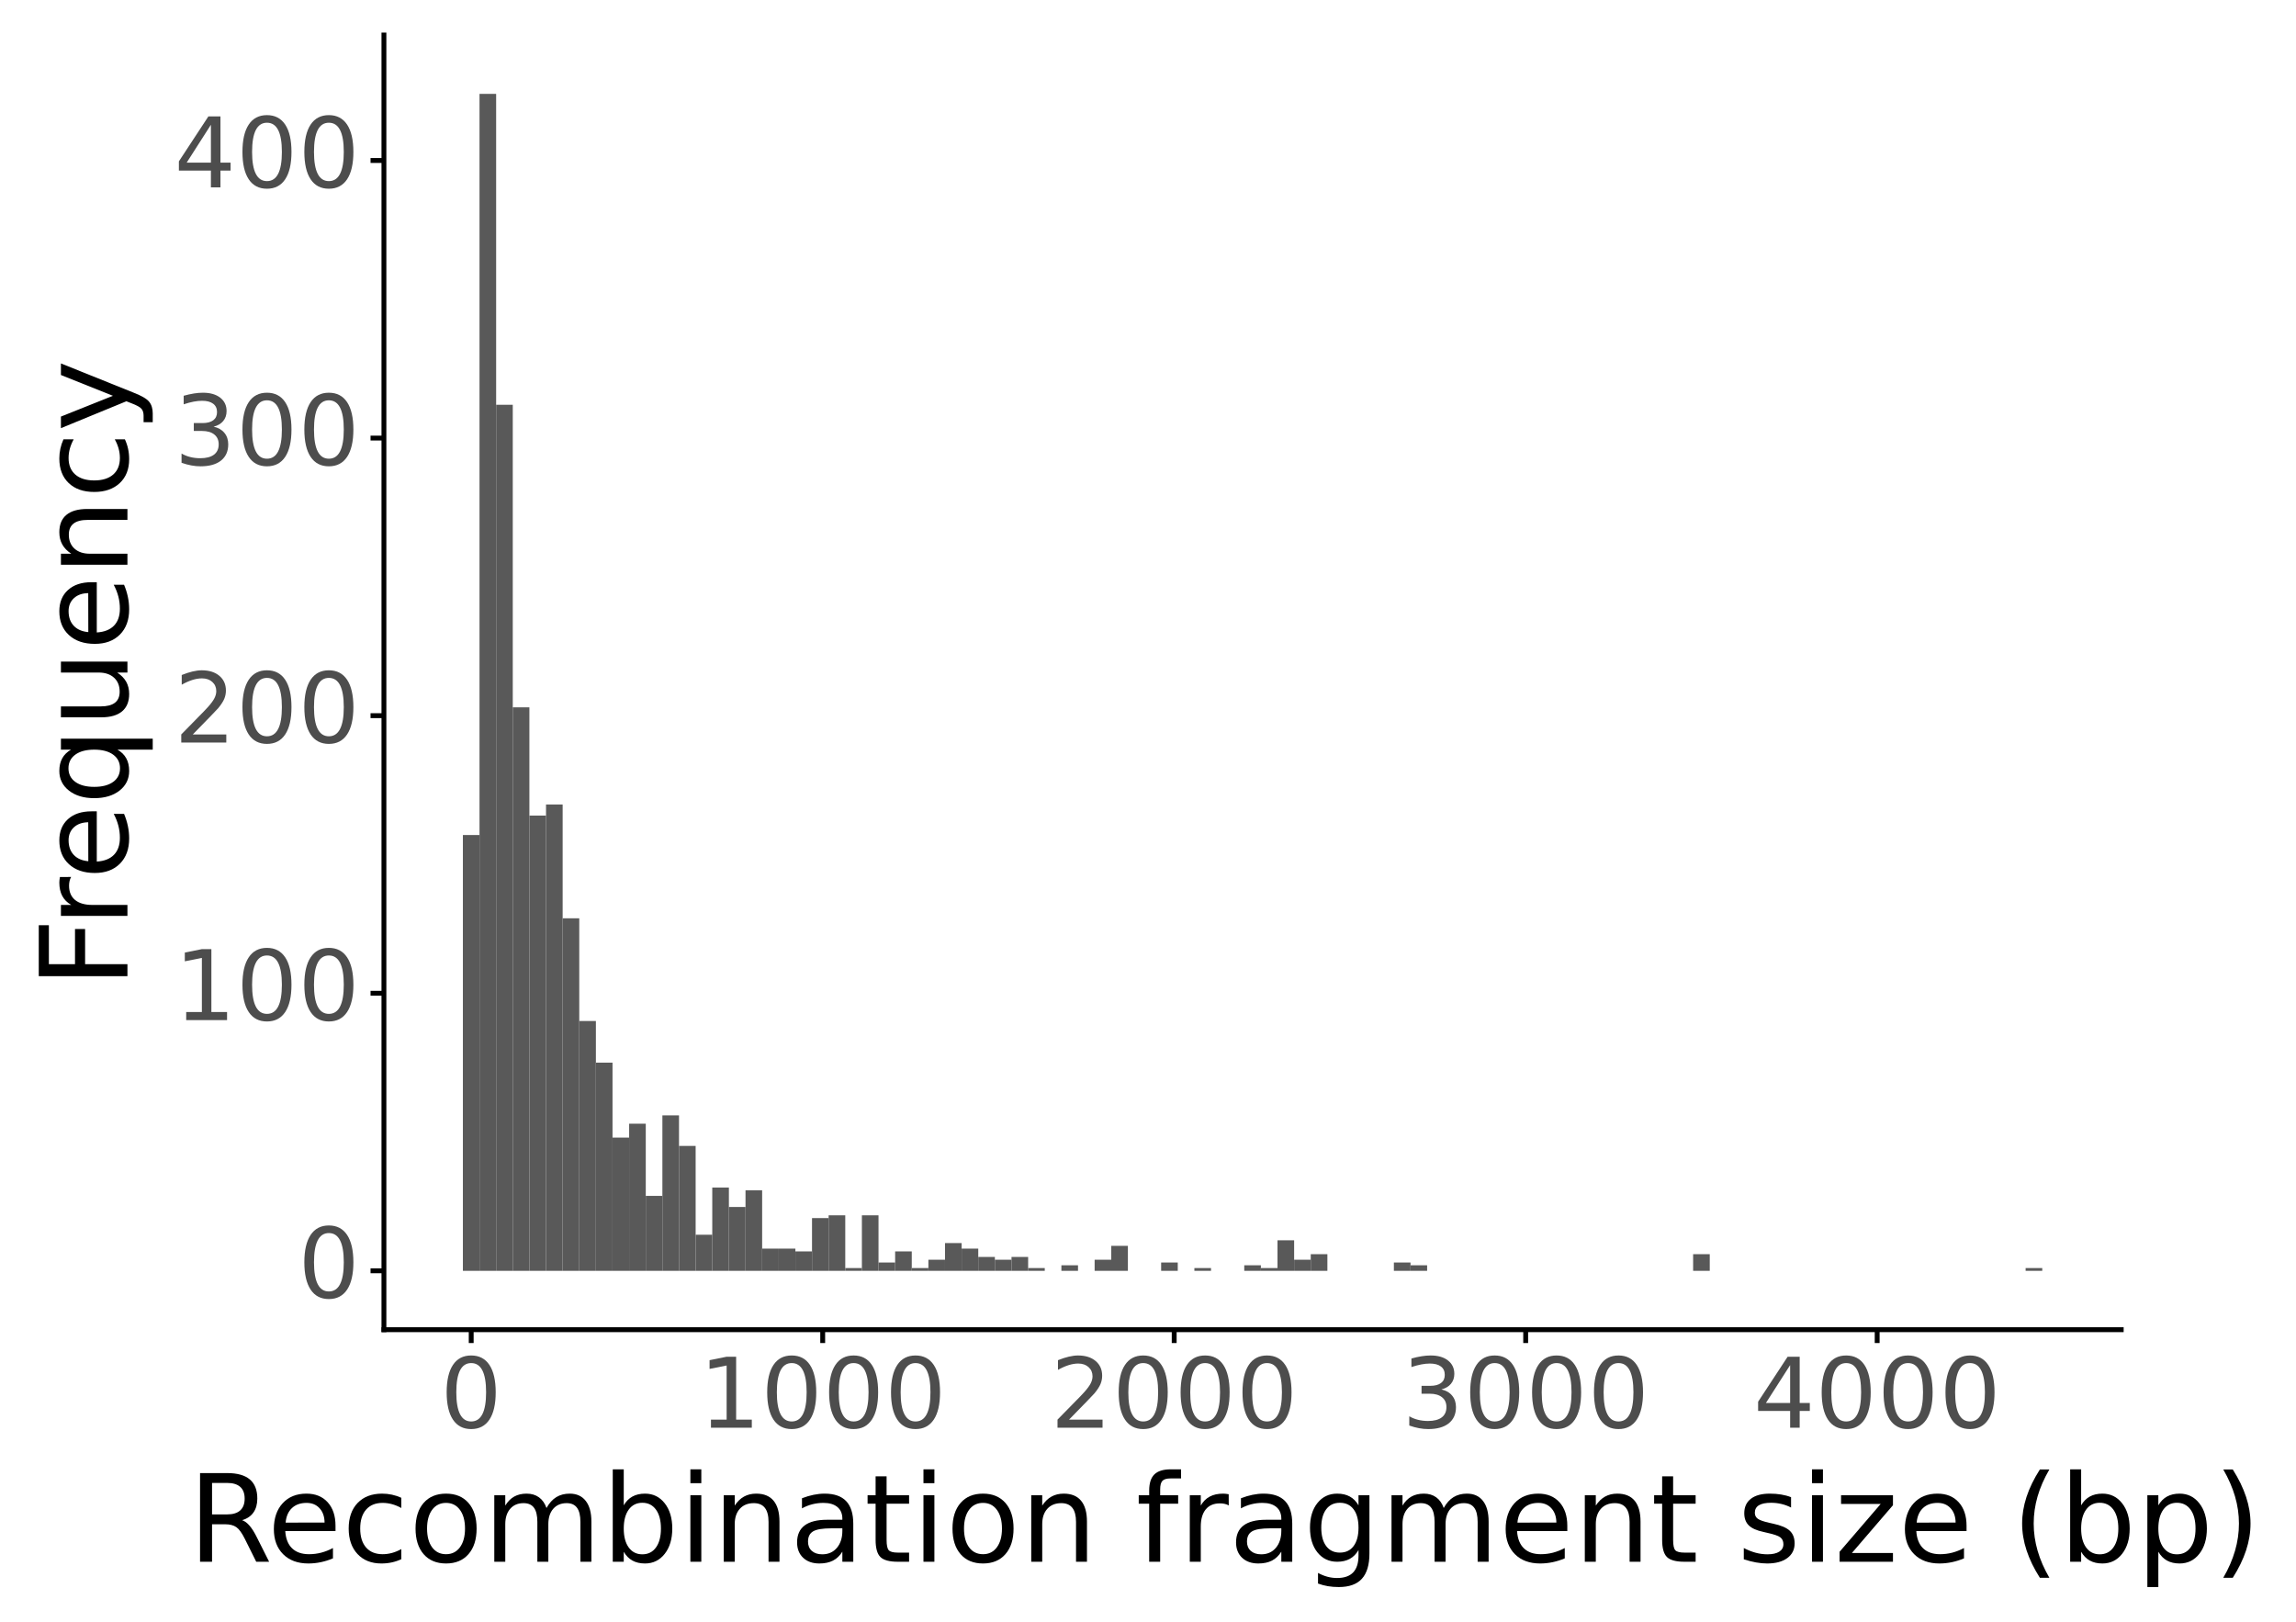 <?xml version="1.0" encoding="utf-8" standalone="no"?>
<!DOCTYPE svg PUBLIC "-//W3C//DTD SVG 1.1//EN"
  "http://www.w3.org/Graphics/SVG/1.1/DTD/svg11.dtd">
<!-- Created with matplotlib (https://matplotlib.org/) -->
<svg height="333.414pt" version="1.1" viewBox="0 0 471.969 333.414" width="471.969pt" xmlns="http://www.w3.org/2000/svg" xmlns:xlink="http://www.w3.org/1999/xlink">
 <rect x="0" y="0" width="471.969" height="333.414" fill="#808080" stroke="none"/>
 <defs>
  <style type="text/css">*{stroke-linecap:butt;stroke-linejoin:round;}</style>
 </defs>
 <g id="figure_1">
  <g id="patch_1">
   <path d="M 0 333.414 
L 471.969 333.414 
L 471.969 0 
L 0 0 
z
" style="fill:#ffffff;stroke:#ffffff;stroke-linejoin:miter;"/>
  </g>
  <g id="axes_1">
   <g id="patch_2">
    <path d="M 78.92 273.312 
L 436.04 273.312 
L 436.04 7.2 
L 78.92 7.2 
z
" style="fill:none;"/>
   </g>
   <g id="matplotlib.axis_1">
    <g id="xtick_1">
     <g id="line2d_1">
      <path clip-path="url(#pdbb41bb05a)" d="M 96.862 273.312 
L 96.862 7.2 
" style="fill:none;stroke:#ffffff;"/>
     </g>
     <g id="line2d_2">
      <path d="M 96.862 273.312 
" style="fill:none;stroke:#333333;stroke-width:1.5;"/>
      <defs>
       <path d="M 0 0 
L 0 2.75 
" id="m72d2e4e52b" style="stroke:#000000;"/>
      </defs>
      <g>
       <use style="fill:#333333;stroke:#000000;" x="96.862" xlink:href="#m72d2e4e52b" y="273.312"/>
      </g>
     </g>
     <g id="text_1">
      <!-- 0 -->
      <g style="fill:#4d4d4d;" transform="translate(90.499 293.459)scale(0.2 -0.2)">
       <defs>
        <path d="M 31.781 66.406 
Q 24.172 66.406 20.328 58.906 
Q 16.5 51.422 16.5 36.375 
Q 16.5 21.391 20.328 13.891 
Q 24.172 6.391 31.781 6.391 
Q 39.453 6.391 43.281 13.891 
Q 47.125 21.391 47.125 36.375 
Q 47.125 51.422 43.281 58.906 
Q 39.453 66.406 31.781 66.406 
z
M 31.781 74.219 
Q 44.047 74.219 50.516 64.516 
Q 56.984 54.828 56.984 36.375 
Q 56.984 17.969 50.516 8.266 
Q 44.047 -1.422 31.781 -1.422 
Q 19.531 -1.422 13.062 8.266 
Q 6.594 17.969 6.594 36.375 
Q 6.594 54.828 13.062 64.516 
Q 19.531 74.219 31.781 74.219 
z
" id="DejaVuSans-48"/>
       </defs>
       <use xlink:href="#DejaVuSans-48"/>
      </g>
     </g>
    </g>
    <g id="xtick_2">
     <g id="line2d_3">
      <path clip-path="url(#pdbb41bb05a)" d="M 169.115 273.312 
L 169.115 7.2 
" style="fill:none;stroke:#ffffff;"/>
     </g>
     <g id="line2d_4">
      <path d="M 169.115 273.312 
" style="fill:none;stroke:#333333;stroke-width:1.5;"/>
      <g>
       <use style="fill:#333333;stroke:#000000;" x="169.115" xlink:href="#m72d2e4e52b" y="273.312"/>
      </g>
     </g>
     <g id="text_2">
      <!-- 1000 -->
      <g style="fill:#4d4d4d;" transform="translate(143.665 293.459)scale(0.2 -0.2)">
       <defs>
        <path d="M 12.406 8.297 
L 28.516 8.297 
L 28.516 63.922 
L 10.984 60.406 
L 10.984 69.391 
L 28.422 72.906 
L 38.281 72.906 
L 38.281 8.297 
L 54.391 8.297 
L 54.391 0 
L 12.406 0 
z
" id="DejaVuSans-49"/>
       </defs>
       <use xlink:href="#DejaVuSans-49"/>
       <use x="63.623" xlink:href="#DejaVuSans-48"/>
       <use x="127.246" xlink:href="#DejaVuSans-48"/>
       <use x="190.869" xlink:href="#DejaVuSans-48"/>
      </g>
     </g>
    </g>
    <g id="xtick_3">
     <g id="line2d_5">
      <path clip-path="url(#pdbb41bb05a)" d="M 241.368 273.312 
L 241.368 7.2 
" style="fill:none;stroke:#ffffff;"/>
     </g>
     <g id="line2d_6">
      <path d="M 241.368 273.312 
" style="fill:none;stroke:#333333;stroke-width:1.5;"/>
      <g>
       <use style="fill:#333333;stroke:#000000;" x="241.368" xlink:href="#m72d2e4e52b" y="273.312"/>
      </g>
     </g>
     <g id="text_3">
      <!-- 2000 -->
      <g style="fill:#4d4d4d;" transform="translate(215.918 293.459)scale(0.2 -0.2)">
       <defs>
        <path d="M 19.188 8.297 
L 53.609 8.297 
L 53.609 0 
L 7.328 0 
L 7.328 8.297 
Q 12.938 14.109 22.625 23.891 
Q 32.328 33.688 34.812 36.531 
Q 39.547 41.844 41.422 45.531 
Q 43.312 49.219 43.312 52.781 
Q 43.312 58.594 39.234 62.25 
Q 35.156 65.922 28.609 65.922 
Q 23.969 65.922 18.812 64.312 
Q 13.672 62.703 7.812 59.422 
L 7.812 69.391 
Q 13.766 71.781 18.938 73 
Q 24.125 74.219 28.422 74.219 
Q 39.75 74.219 46.484 68.547 
Q 53.219 62.891 53.219 53.422 
Q 53.219 48.922 51.531 44.891 
Q 49.859 40.875 45.406 35.406 
Q 44.188 33.984 37.641 27.219 
Q 31.109 20.453 19.188 8.297 
z
" id="DejaVuSans-50"/>
       </defs>
       <use xlink:href="#DejaVuSans-50"/>
       <use x="63.623" xlink:href="#DejaVuSans-48"/>
       <use x="127.246" xlink:href="#DejaVuSans-48"/>
       <use x="190.869" xlink:href="#DejaVuSans-48"/>
      </g>
     </g>
    </g>
    <g id="xtick_4">
     <g id="line2d_7">
      <path clip-path="url(#pdbb41bb05a)" d="M 313.621 273.312 
L 313.621 7.2 
" style="fill:none;stroke:#ffffff;"/>
     </g>
     <g id="line2d_8">
      <path d="M 313.621 273.312 
" style="fill:none;stroke:#333333;stroke-width:1.5;"/>
      <g>
       <use style="fill:#333333;stroke:#000000;" x="313.621" xlink:href="#m72d2e4e52b" y="273.312"/>
      </g>
     </g>
     <g id="text_4">
      <!-- 3000 -->
      <g style="fill:#4d4d4d;" transform="translate(288.171 293.459)scale(0.2 -0.2)">
       <defs>
        <path d="M 40.578 39.312 
Q 47.656 37.797 51.625 33 
Q 55.609 28.219 55.609 21.188 
Q 55.609 10.406 48.188 4.484 
Q 40.766 -1.422 27.094 -1.422 
Q 22.516 -1.422 17.656 -0.516 
Q 12.797 0.391 7.625 2.203 
L 7.625 11.719 
Q 11.719 9.328 16.594 8.109 
Q 21.484 6.891 26.812 6.891 
Q 36.078 6.891 40.938 10.547 
Q 45.797 14.203 45.797 21.188 
Q 45.797 27.641 41.281 31.266 
Q 36.766 34.906 28.719 34.906 
L 20.219 34.906 
L 20.219 43.016 
L 29.109 43.016 
Q 36.375 43.016 40.234 45.922 
Q 44.094 48.828 44.094 54.297 
Q 44.094 59.906 40.109 62.906 
Q 36.141 65.922 28.719 65.922 
Q 24.656 65.922 20.016 65.031 
Q 15.375 64.156 9.812 62.312 
L 9.812 71.094 
Q 15.438 72.656 20.344 73.438 
Q 25.25 74.219 29.594 74.219 
Q 40.828 74.219 47.359 69.109 
Q 53.906 64.016 53.906 55.328 
Q 53.906 49.266 50.438 45.094 
Q 46.969 40.922 40.578 39.312 
z
" id="DejaVuSans-51"/>
       </defs>
       <use xlink:href="#DejaVuSans-51"/>
       <use x="63.623" xlink:href="#DejaVuSans-48"/>
       <use x="127.246" xlink:href="#DejaVuSans-48"/>
       <use x="190.869" xlink:href="#DejaVuSans-48"/>
      </g>
     </g>
    </g>
    <g id="xtick_5">
     <g id="line2d_9">
      <path clip-path="url(#pdbb41bb05a)" d="M 385.874 273.312 
L 385.874 7.2 
" style="fill:none;stroke:#ffffff;"/>
     </g>
     <g id="line2d_10">
      <path d="M 385.874 273.312 
" style="fill:none;stroke:#333333;stroke-width:1.5;"/>
      <g>
       <use style="fill:#333333;stroke:#000000;" x="385.874" xlink:href="#m72d2e4e52b" y="273.312"/>
      </g>
     </g>
     <g id="text_5">
      <!-- 4000 -->
      <g style="fill:#4d4d4d;" transform="translate(360.424 293.459)scale(0.2 -0.2)">
       <defs>
        <path d="M 37.797 64.312 
L 12.891 25.391 
L 37.797 25.391 
z
M 35.203 72.906 
L 47.609 72.906 
L 47.609 25.391 
L 58.016 25.391 
L 58.016 17.188 
L 47.609 17.188 
L 47.609 0 
L 37.797 0 
L 37.797 17.188 
L 4.891 17.188 
L 4.891 26.703 
z
" id="DejaVuSans-52"/>
       </defs>
       <use xlink:href="#DejaVuSans-52"/>
       <use x="63.623" xlink:href="#DejaVuSans-48"/>
       <use x="127.246" xlink:href="#DejaVuSans-48"/>
       <use x="190.869" xlink:href="#DejaVuSans-48"/>
      </g>
     </g>
    </g>
    <g id="xtick_6">
     <g id="line2d_11">
      <path clip-path="url(#pdbb41bb05a)" d="M 132.988 273.312 
L 132.988 7.2 
" style="fill:none;stroke:#ffffff;stroke-width:0.5;"/>
     </g>
    </g>
    <g id="xtick_7">
     <g id="line2d_12">
      <path clip-path="url(#pdbb41bb05a)" d="M 205.241 273.312 
L 205.241 7.2 
" style="fill:none;stroke:#ffffff;stroke-width:0.5;"/>
     </g>
    </g>
    <g id="xtick_8">
     <g id="line2d_13">
      <path clip-path="url(#pdbb41bb05a)" d="M 277.494 273.312 
L 277.494 7.2 
" style="fill:none;stroke:#ffffff;stroke-width:0.5;"/>
     </g>
    </g>
    <g id="xtick_9">
     <g id="line2d_14">
      <path clip-path="url(#pdbb41bb05a)" d="M 349.747 273.312 
L 349.747 7.2 
" style="fill:none;stroke:#ffffff;stroke-width:0.5;"/>
     </g>
    </g>
    <g id="xtick_10">
     <g id="line2d_15">
      <path clip-path="url(#pdbb41bb05a)" d="M 422.001 273.312 
L 422.001 7.2 
" style="fill:none;stroke:#ffffff;stroke-width:0.5;"/>
     </g>
    </g>
    <g id="text_6">
     <!-- Recombination fragment size (bp) -->
     <g transform="translate(38.671 321.014)scale(0.25 -0.25)">
      <defs>
       <path d="M 44.391 34.188 
Q 47.562 33.109 50.562 29.594 
Q 53.562 26.078 56.594 19.922 
L 66.609 0 
L 56 0 
L 46.688 18.703 
Q 43.062 26.031 39.672 28.422 
Q 36.281 30.812 30.422 30.812 
L 19.672 30.812 
L 19.672 0 
L 9.812 0 
L 9.812 72.906 
L 32.078 72.906 
Q 44.578 72.906 50.734 67.672 
Q 56.891 62.453 56.891 51.906 
Q 56.891 45.016 53.688 40.469 
Q 50.484 35.938 44.391 34.188 
z
M 19.672 64.797 
L 19.672 38.922 
L 32.078 38.922 
Q 39.203 38.922 42.844 42.219 
Q 46.484 45.516 46.484 51.906 
Q 46.484 58.297 42.844 61.547 
Q 39.203 64.797 32.078 64.797 
z
" id="DejaVuSans-82"/>
       <path d="M 56.203 29.594 
L 56.203 25.203 
L 14.891 25.203 
Q 15.484 15.922 20.484 11.062 
Q 25.484 6.203 34.422 6.203 
Q 39.594 6.203 44.453 7.469 
Q 49.312 8.734 54.109 11.281 
L 54.109 2.781 
Q 49.266 0.734 44.188 -0.344 
Q 39.109 -1.422 33.891 -1.422 
Q 20.797 -1.422 13.156 6.188 
Q 5.516 13.812 5.516 26.812 
Q 5.516 40.234 12.766 48.109 
Q 20.016 56 32.328 56 
Q 43.359 56 49.781 48.891 
Q 56.203 41.797 56.203 29.594 
z
M 47.219 32.234 
Q 47.125 39.594 43.094 43.984 
Q 39.062 48.391 32.422 48.391 
Q 24.906 48.391 20.391 44.141 
Q 15.875 39.891 15.188 32.172 
z
" id="DejaVuSans-101"/>
       <path d="M 48.781 52.594 
L 48.781 44.188 
Q 44.969 46.297 41.141 47.344 
Q 37.312 48.391 33.406 48.391 
Q 24.656 48.391 19.812 42.844 
Q 14.984 37.312 14.984 27.297 
Q 14.984 17.281 19.812 11.734 
Q 24.656 6.203 33.406 6.203 
Q 37.312 6.203 41.141 7.25 
Q 44.969 8.297 48.781 10.406 
L 48.781 2.094 
Q 45.016 0.344 40.984 -0.531 
Q 36.969 -1.422 32.422 -1.422 
Q 20.062 -1.422 12.781 6.344 
Q 5.516 14.109 5.516 27.297 
Q 5.516 40.672 12.859 48.328 
Q 20.219 56 33.016 56 
Q 37.156 56 41.109 55.141 
Q 45.062 54.297 48.781 52.594 
z
" id="DejaVuSans-99"/>
       <path d="M 30.609 48.391 
Q 23.391 48.391 19.188 42.75 
Q 14.984 37.109 14.984 27.297 
Q 14.984 17.484 19.156 11.844 
Q 23.344 6.203 30.609 6.203 
Q 37.797 6.203 41.984 11.859 
Q 46.188 17.531 46.188 27.297 
Q 46.188 37.016 41.984 42.703 
Q 37.797 48.391 30.609 48.391 
z
M 30.609 56 
Q 42.328 56 49.016 48.375 
Q 55.719 40.766 55.719 27.297 
Q 55.719 13.875 49.016 6.219 
Q 42.328 -1.422 30.609 -1.422 
Q 18.844 -1.422 12.172 6.219 
Q 5.516 13.875 5.516 27.297 
Q 5.516 40.766 12.172 48.375 
Q 18.844 56 30.609 56 
z
" id="DejaVuSans-111"/>
       <path d="M 52 44.188 
Q 55.375 50.25 60.062 53.125 
Q 64.75 56 71.094 56 
Q 79.641 56 84.281 50.016 
Q 88.922 44.047 88.922 33.016 
L 88.922 0 
L 79.891 0 
L 79.891 32.719 
Q 79.891 40.578 77.094 44.375 
Q 74.312 48.188 68.609 48.188 
Q 61.625 48.188 57.562 43.547 
Q 53.516 38.922 53.516 30.906 
L 53.516 0 
L 44.484 0 
L 44.484 32.719 
Q 44.484 40.625 41.703 44.406 
Q 38.922 48.188 33.109 48.188 
Q 26.219 48.188 22.156 43.531 
Q 18.109 38.875 18.109 30.906 
L 18.109 0 
L 9.078 0 
L 9.078 54.688 
L 18.109 54.688 
L 18.109 46.188 
Q 21.188 51.219 25.484 53.609 
Q 29.781 56 35.688 56 
Q 41.656 56 45.828 52.969 
Q 50 49.953 52 44.188 
z
" id="DejaVuSans-109"/>
       <path d="M 48.688 27.297 
Q 48.688 37.203 44.609 42.844 
Q 40.531 48.484 33.406 48.484 
Q 26.266 48.484 22.188 42.844 
Q 18.109 37.203 18.109 27.297 
Q 18.109 17.391 22.188 11.75 
Q 26.266 6.109 33.406 6.109 
Q 40.531 6.109 44.609 11.75 
Q 48.688 17.391 48.688 27.297 
z
M 18.109 46.391 
Q 20.953 51.266 25.266 53.625 
Q 29.594 56 35.594 56 
Q 45.562 56 51.781 48.094 
Q 58.016 40.188 58.016 27.297 
Q 58.016 14.406 51.781 6.484 
Q 45.562 -1.422 35.594 -1.422 
Q 29.594 -1.422 25.266 0.953 
Q 20.953 3.328 18.109 8.203 
L 18.109 0 
L 9.078 0 
L 9.078 75.984 
L 18.109 75.984 
z
" id="DejaVuSans-98"/>
       <path d="M 9.422 54.688 
L 18.406 54.688 
L 18.406 0 
L 9.422 0 
z
M 9.422 75.984 
L 18.406 75.984 
L 18.406 64.594 
L 9.422 64.594 
z
" id="DejaVuSans-105"/>
       <path d="M 54.891 33.016 
L 54.891 0 
L 45.906 0 
L 45.906 32.719 
Q 45.906 40.484 42.875 44.328 
Q 39.844 48.188 33.797 48.188 
Q 26.516 48.188 22.312 43.547 
Q 18.109 38.922 18.109 30.906 
L 18.109 0 
L 9.078 0 
L 9.078 54.688 
L 18.109 54.688 
L 18.109 46.188 
Q 21.344 51.125 25.703 53.562 
Q 30.078 56 35.797 56 
Q 45.219 56 50.047 50.172 
Q 54.891 44.344 54.891 33.016 
z
" id="DejaVuSans-110"/>
       <path d="M 34.281 27.484 
Q 23.391 27.484 19.188 25 
Q 14.984 22.516 14.984 16.5 
Q 14.984 11.719 18.141 8.906 
Q 21.297 6.109 26.703 6.109 
Q 34.188 6.109 38.703 11.406 
Q 43.219 16.703 43.219 25.484 
L 43.219 27.484 
z
M 52.203 31.203 
L 52.203 0 
L 43.219 0 
L 43.219 8.297 
Q 40.141 3.328 35.547 0.953 
Q 30.953 -1.422 24.312 -1.422 
Q 15.922 -1.422 10.953 3.297 
Q 6 8.016 6 15.922 
Q 6 25.141 12.172 29.828 
Q 18.359 34.516 30.609 34.516 
L 43.219 34.516 
L 43.219 35.406 
Q 43.219 41.609 39.141 45 
Q 35.062 48.391 27.688 48.391 
Q 23 48.391 18.547 47.266 
Q 14.109 46.141 10.016 43.891 
L 10.016 52.203 
Q 14.938 54.109 19.578 55.047 
Q 24.219 56 28.609 56 
Q 40.484 56 46.344 49.844 
Q 52.203 43.703 52.203 31.203 
z
" id="DejaVuSans-97"/>
       <path d="M 18.312 70.219 
L 18.312 54.688 
L 36.812 54.688 
L 36.812 47.703 
L 18.312 47.703 
L 18.312 18.016 
Q 18.312 11.328 20.141 9.422 
Q 21.969 7.516 27.594 7.516 
L 36.812 7.516 
L 36.812 0 
L 27.594 0 
Q 17.188 0 13.234 3.875 
Q 9.281 7.766 9.281 18.016 
L 9.281 47.703 
L 2.688 47.703 
L 2.688 54.688 
L 9.281 54.688 
L 9.281 70.219 
z
" id="DejaVuSans-116"/>
       <path id="DejaVuSans-32"/>
       <path d="M 37.109 75.984 
L 37.109 68.5 
L 28.516 68.5 
Q 23.688 68.5 21.797 66.547 
Q 19.922 64.594 19.922 59.516 
L 19.922 54.688 
L 34.719 54.688 
L 34.719 47.703 
L 19.922 47.703 
L 19.922 0 
L 10.891 0 
L 10.891 47.703 
L 2.297 47.703 
L 2.297 54.688 
L 10.891 54.688 
L 10.891 58.5 
Q 10.891 67.625 15.141 71.797 
Q 19.391 75.984 28.609 75.984 
z
" id="DejaVuSans-102"/>
       <path d="M 41.109 46.297 
Q 39.594 47.172 37.812 47.578 
Q 36.031 48 33.891 48 
Q 26.266 48 22.188 43.047 
Q 18.109 38.094 18.109 28.812 
L 18.109 0 
L 9.078 0 
L 9.078 54.688 
L 18.109 54.688 
L 18.109 46.188 
Q 20.953 51.172 25.484 53.578 
Q 30.031 56 36.531 56 
Q 37.453 56 38.578 55.875 
Q 39.703 55.766 41.062 55.516 
z
" id="DejaVuSans-114"/>
       <path d="M 45.406 27.984 
Q 45.406 37.75 41.375 43.109 
Q 37.359 48.484 30.078 48.484 
Q 22.859 48.484 18.828 43.109 
Q 14.797 37.75 14.797 27.984 
Q 14.797 18.266 18.828 12.891 
Q 22.859 7.516 30.078 7.516 
Q 37.359 7.516 41.375 12.891 
Q 45.406 18.266 45.406 27.984 
z
M 54.391 6.781 
Q 54.391 -7.172 48.188 -13.984 
Q 42 -20.797 29.203 -20.797 
Q 24.469 -20.797 20.266 -20.094 
Q 16.062 -19.391 12.109 -17.922 
L 12.109 -9.188 
Q 16.062 -11.328 19.922 -12.344 
Q 23.781 -13.375 27.781 -13.375 
Q 36.625 -13.375 41.016 -8.766 
Q 45.406 -4.156 45.406 5.172 
L 45.406 9.625 
Q 42.625 4.781 38.281 2.391 
Q 33.938 0 27.875 0 
Q 17.828 0 11.672 7.656 
Q 5.516 15.328 5.516 27.984 
Q 5.516 40.672 11.672 48.328 
Q 17.828 56 27.875 56 
Q 33.938 56 38.281 53.609 
Q 42.625 51.219 45.406 46.391 
L 45.406 54.688 
L 54.391 54.688 
z
" id="DejaVuSans-103"/>
       <path d="M 44.281 53.078 
L 44.281 44.578 
Q 40.484 46.531 36.375 47.5 
Q 32.281 48.484 27.875 48.484 
Q 21.188 48.484 17.844 46.438 
Q 14.5 44.391 14.5 40.281 
Q 14.5 37.156 16.891 35.375 
Q 19.281 33.594 26.516 31.984 
L 29.594 31.297 
Q 39.156 29.25 43.188 25.516 
Q 47.219 21.781 47.219 15.094 
Q 47.219 7.469 41.188 3.016 
Q 35.156 -1.422 24.609 -1.422 
Q 20.219 -1.422 15.453 -0.562 
Q 10.688 0.297 5.422 2 
L 5.422 11.281 
Q 10.406 8.688 15.234 7.391 
Q 20.062 6.109 24.812 6.109 
Q 31.156 6.109 34.562 8.281 
Q 37.984 10.453 37.984 14.406 
Q 37.984 18.062 35.516 20.016 
Q 33.062 21.969 24.703 23.781 
L 21.578 24.516 
Q 13.234 26.266 9.516 29.906 
Q 5.812 33.547 5.812 39.891 
Q 5.812 47.609 11.281 51.797 
Q 16.75 56 26.812 56 
Q 31.781 56 36.172 55.266 
Q 40.578 54.547 44.281 53.078 
z
" id="DejaVuSans-115"/>
       <path d="M 5.516 54.688 
L 48.188 54.688 
L 48.188 46.484 
L 14.406 7.172 
L 48.188 7.172 
L 48.188 0 
L 4.297 0 
L 4.297 8.203 
L 38.094 47.516 
L 5.516 47.516 
z
" id="DejaVuSans-122"/>
       <path d="M 31 75.875 
Q 24.469 64.656 21.281 53.656 
Q 18.109 42.672 18.109 31.391 
Q 18.109 20.125 21.312 9.062 
Q 24.516 -2 31 -13.188 
L 23.188 -13.188 
Q 15.875 -1.703 12.234 9.375 
Q 8.594 20.453 8.594 31.391 
Q 8.594 42.281 12.203 53.312 
Q 15.828 64.359 23.188 75.875 
z
" id="DejaVuSans-40"/>
       <path d="M 18.109 8.203 
L 18.109 -20.797 
L 9.078 -20.797 
L 9.078 54.688 
L 18.109 54.688 
L 18.109 46.391 
Q 20.953 51.266 25.266 53.625 
Q 29.594 56 35.594 56 
Q 45.562 56 51.781 48.094 
Q 58.016 40.188 58.016 27.297 
Q 58.016 14.406 51.781 6.484 
Q 45.562 -1.422 35.594 -1.422 
Q 29.594 -1.422 25.266 0.953 
Q 20.953 3.328 18.109 8.203 
z
M 48.688 27.297 
Q 48.688 37.203 44.609 42.844 
Q 40.531 48.484 33.406 48.484 
Q 26.266 48.484 22.188 42.844 
Q 18.109 37.203 18.109 27.297 
Q 18.109 17.391 22.188 11.75 
Q 26.266 6.109 33.406 6.109 
Q 40.531 6.109 44.609 11.75 
Q 48.688 17.391 48.688 27.297 
z
" id="DejaVuSans-112"/>
       <path d="M 8.016 75.875 
L 15.828 75.875 
Q 23.141 64.359 26.781 53.312 
Q 30.422 42.281 30.422 31.391 
Q 30.422 20.453 26.781 9.375 
Q 23.141 -1.703 15.828 -13.188 
L 8.016 -13.188 
Q 14.5 -2 17.703 9.062 
Q 20.906 20.125 20.906 31.391 
Q 20.906 42.672 17.703 53.656 
Q 14.5 64.656 8.016 75.875 
z
" id="DejaVuSans-41"/>
      </defs>
      <use xlink:href="#DejaVuSans-82"/>
      <use x="64.982" xlink:href="#DejaVuSans-101"/>
      <use x="126.506" xlink:href="#DejaVuSans-99"/>
      <use x="181.486" xlink:href="#DejaVuSans-111"/>
      <use x="242.668" xlink:href="#DejaVuSans-109"/>
      <use x="340.08" xlink:href="#DejaVuSans-98"/>
      <use x="403.557" xlink:href="#DejaVuSans-105"/>
      <use x="431.34" xlink:href="#DejaVuSans-110"/>
      <use x="494.719" xlink:href="#DejaVuSans-97"/>
      <use x="555.998" xlink:href="#DejaVuSans-116"/>
      <use x="595.207" xlink:href="#DejaVuSans-105"/>
      <use x="622.99" xlink:href="#DejaVuSans-111"/>
      <use x="684.172" xlink:href="#DejaVuSans-110"/>
      <use x="747.551" xlink:href="#DejaVuSans-32"/>
      <use x="779.338" xlink:href="#DejaVuSans-102"/>
      <use x="814.543" xlink:href="#DejaVuSans-114"/>
      <use x="855.656" xlink:href="#DejaVuSans-97"/>
      <use x="916.936" xlink:href="#DejaVuSans-103"/>
      <use x="980.412" xlink:href="#DejaVuSans-109"/>
      <use x="1077.824" xlink:href="#DejaVuSans-101"/>
      <use x="1139.348" xlink:href="#DejaVuSans-110"/>
      <use x="1202.727" xlink:href="#DejaVuSans-116"/>
      <use x="1241.936" xlink:href="#DejaVuSans-32"/>
      <use x="1273.723" xlink:href="#DejaVuSans-115"/>
      <use x="1325.822" xlink:href="#DejaVuSans-105"/>
      <use x="1353.605" xlink:href="#DejaVuSans-122"/>
      <use x="1406.096" xlink:href="#DejaVuSans-101"/>
      <use x="1467.619" xlink:href="#DejaVuSans-32"/>
      <use x="1499.406" xlink:href="#DejaVuSans-40"/>
      <use x="1538.42" xlink:href="#DejaVuSans-98"/>
      <use x="1601.896" xlink:href="#DejaVuSans-112"/>
      <use x="1665.373" xlink:href="#DejaVuSans-41"/>
     </g>
    </g>
   </g>
   <g id="matplotlib.axis_2">
    <g id="ytick_1">
     <g id="line2d_16">
      <path clip-path="url(#pdbb41bb05a)" d="M 78.92 261.216 
L 436.04 261.216 
" style="fill:none;stroke:#ffffff;"/>
     </g>
     <g id="line2d_17">
      <path d="M 78.92 261.216 
" style="fill:none;stroke:#333333;stroke-width:1.5;"/>
      <defs>
       <path d="M 0 0 
L -2.75 0 
" id="m5015319db3" style="stroke:#000000;"/>
      </defs>
      <g>
       <use style="fill:#333333;stroke:#000000;" x="78.92" xlink:href="#m5015319db3" y="261.216"/>
      </g>
     </g>
     <g id="text_7">
      <!-- 0 -->
      <g style="fill:#4d4d4d;" transform="translate(61.245 266.735)scale(0.2 -0.2)">
       <use xlink:href="#DejaVuSans-48"/>
      </g>
     </g>
    </g>
    <g id="ytick_2">
     <g id="line2d_18">
      <path clip-path="url(#pdbb41bb05a)" d="M 78.92 204.159 
L 436.04 204.159 
" style="fill:none;stroke:#ffffff;"/>
     </g>
     <g id="line2d_19">
      <path d="M 78.92 204.159 
" style="fill:none;stroke:#333333;stroke-width:1.5;"/>
      <g>
       <use style="fill:#333333;stroke:#000000;" x="78.92" xlink:href="#m5015319db3" y="204.159"/>
      </g>
     </g>
     <g id="text_8">
      <!-- 100 -->
      <g style="fill:#4d4d4d;" transform="translate(35.795 209.678)scale(0.2 -0.2)">
       <use xlink:href="#DejaVuSans-49"/>
       <use x="63.623" xlink:href="#DejaVuSans-48"/>
       <use x="127.246" xlink:href="#DejaVuSans-48"/>
      </g>
     </g>
    </g>
    <g id="ytick_3">
     <g id="line2d_20">
      <path clip-path="url(#pdbb41bb05a)" d="M 78.92 147.103 
L 436.04 147.103 
" style="fill:none;stroke:#ffffff;"/>
     </g>
     <g id="line2d_21">
      <path d="M 78.92 147.103 
" style="fill:none;stroke:#333333;stroke-width:1.5;"/>
      <g>
       <use style="fill:#333333;stroke:#000000;" x="78.92" xlink:href="#m5015319db3" y="147.103"/>
      </g>
     </g>
     <g id="text_9">
      <!-- 200 -->
      <g style="fill:#4d4d4d;" transform="translate(35.795 152.622)scale(0.2 -0.2)">
       <use xlink:href="#DejaVuSans-50"/>
       <use x="63.623" xlink:href="#DejaVuSans-48"/>
       <use x="127.246" xlink:href="#DejaVuSans-48"/>
      </g>
     </g>
    </g>
    <g id="ytick_4">
     <g id="line2d_22">
      <path clip-path="url(#pdbb41bb05a)" d="M 78.92 90.046 
L 436.04 90.046 
" style="fill:none;stroke:#ffffff;"/>
     </g>
     <g id="line2d_23">
      <path d="M 78.92 90.046 
" style="fill:none;stroke:#333333;stroke-width:1.5;"/>
      <g>
       <use style="fill:#333333;stroke:#000000;" x="78.92" xlink:href="#m5015319db3" y="90.046"/>
      </g>
     </g>
     <g id="text_10">
      <!-- 300 -->
      <g style="fill:#4d4d4d;" transform="translate(35.795 95.565)scale(0.2 -0.2)">
       <use xlink:href="#DejaVuSans-51"/>
       <use x="63.623" xlink:href="#DejaVuSans-48"/>
       <use x="127.246" xlink:href="#DejaVuSans-48"/>
      </g>
     </g>
    </g>
    <g id="ytick_5">
     <g id="line2d_24">
      <path clip-path="url(#pdbb41bb05a)" d="M 78.92 32.99 
L 436.04 32.99 
" style="fill:none;stroke:#ffffff;"/>
     </g>
     <g id="line2d_25">
      <path d="M 78.92 32.99 
" style="fill:none;stroke:#333333;stroke-width:1.5;"/>
      <g>
       <use style="fill:#333333;stroke:#000000;" x="78.92" xlink:href="#m5015319db3" y="32.99"/>
      </g>
     </g>
     <g id="text_11">
      <!-- 400 -->
      <g style="fill:#4d4d4d;" transform="translate(35.795 38.508)scale(0.2 -0.2)">
       <use xlink:href="#DejaVuSans-52"/>
       <use x="63.623" xlink:href="#DejaVuSans-48"/>
       <use x="127.246" xlink:href="#DejaVuSans-48"/>
      </g>
     </g>
    </g>
    <g id="ytick_6">
     <g id="line2d_26">
      <path clip-path="url(#pdbb41bb05a)" d="M 78.92 232.688 
L 436.04 232.688 
" style="fill:none;stroke:#ffffff;stroke-width:0.5;"/>
     </g>
    </g>
    <g id="ytick_7">
     <g id="line2d_27">
      <path clip-path="url(#pdbb41bb05a)" d="M 78.92 175.631 
L 436.04 175.631 
" style="fill:none;stroke:#ffffff;stroke-width:0.5;"/>
     </g>
    </g>
    <g id="ytick_8">
     <g id="line2d_28">
      <path clip-path="url(#pdbb41bb05a)" d="M 78.92 118.574 
L 436.04 118.574 
" style="fill:none;stroke:#ffffff;stroke-width:0.5;"/>
     </g>
    </g>
    <g id="ytick_9">
     <g id="line2d_29">
      <path clip-path="url(#pdbb41bb05a)" d="M 78.92 61.518 
L 436.04 61.518 
" style="fill:none;stroke:#ffffff;stroke-width:0.5;"/>
     </g>
    </g>
    <g id="text_12">
     <!-- Frequency -->
     <g transform="translate(26.196 203.102)rotate(-90)scale(0.25 -0.25)">
      <defs>
       <path d="M 9.812 72.906 
L 51.703 72.906 
L 51.703 64.594 
L 19.672 64.594 
L 19.672 43.109 
L 48.578 43.109 
L 48.578 34.812 
L 19.672 34.812 
L 19.672 0 
L 9.812 0 
z
" id="DejaVuSans-70"/>
       <path d="M 14.797 27.297 
Q 14.797 17.391 18.875 11.75 
Q 22.953 6.109 30.078 6.109 
Q 37.203 6.109 41.297 11.75 
Q 45.406 17.391 45.406 27.297 
Q 45.406 37.203 41.297 42.844 
Q 37.203 48.484 30.078 48.484 
Q 22.953 48.484 18.875 42.844 
Q 14.797 37.203 14.797 27.297 
z
M 45.406 8.203 
Q 42.578 3.328 38.25 0.953 
Q 33.938 -1.422 27.875 -1.422 
Q 17.969 -1.422 11.734 6.484 
Q 5.516 14.406 5.516 27.297 
Q 5.516 40.188 11.734 48.094 
Q 17.969 56 27.875 56 
Q 33.938 56 38.25 53.625 
Q 42.578 51.266 45.406 46.391 
L 45.406 54.688 
L 54.391 54.688 
L 54.391 -20.797 
L 45.406 -20.797 
z
" id="DejaVuSans-113"/>
       <path d="M 8.5 21.578 
L 8.5 54.688 
L 17.484 54.688 
L 17.484 21.922 
Q 17.484 14.156 20.5 10.266 
Q 23.531 6.391 29.594 6.391 
Q 36.859 6.391 41.078 11.031 
Q 45.312 15.672 45.312 23.688 
L 45.312 54.688 
L 54.297 54.688 
L 54.297 0 
L 45.312 0 
L 45.312 8.406 
Q 42.047 3.422 37.719 1 
Q 33.406 -1.422 27.688 -1.422 
Q 18.266 -1.422 13.375 4.438 
Q 8.5 10.297 8.5 21.578 
z
M 31.109 56 
z
" id="DejaVuSans-117"/>
       <path d="M 32.172 -5.078 
Q 28.375 -14.844 24.75 -17.812 
Q 21.141 -20.797 15.094 -20.797 
L 7.906 -20.797 
L 7.906 -13.281 
L 13.188 -13.281 
Q 16.891 -13.281 18.938 -11.516 
Q 21 -9.766 23.484 -3.219 
L 25.094 0.875 
L 2.984 54.688 
L 12.5 54.688 
L 29.594 11.922 
L 46.688 54.688 
L 56.203 54.688 
z
" id="DejaVuSans-121"/>
      </defs>
      <use xlink:href="#DejaVuSans-70"/>
      <use x="50.27" xlink:href="#DejaVuSans-114"/>
      <use x="89.133" xlink:href="#DejaVuSans-101"/>
      <use x="150.656" xlink:href="#DejaVuSans-113"/>
      <use x="214.133" xlink:href="#DejaVuSans-117"/>
      <use x="277.512" xlink:href="#DejaVuSans-101"/>
      <use x="339.035" xlink:href="#DejaVuSans-110"/>
      <use x="402.414" xlink:href="#DejaVuSans-99"/>
      <use x="457.395" xlink:href="#DejaVuSans-121"/>
     </g>
    </g>
   </g>
   <g id="PolyCollection_1">
    <path clip-path="url(#pdbb41bb05a)" d="M 95.153 261.216 
L 95.153 171.637 
L 98.57 171.637 
L 98.57 261.216 
z
" style="fill:#595959;"/>
    <path clip-path="url(#pdbb41bb05a)" d="M 98.57 261.216 
L 98.57 19.296 
L 101.988 19.296 
L 101.988 261.216 
z
" style="fill:#595959;"/>
    <path clip-path="url(#pdbb41bb05a)" d="M 101.988 261.216 
L 101.988 83.199 
L 105.405 83.199 
L 105.405 261.216 
z
" style="fill:#595959;"/>
    <path clip-path="url(#pdbb41bb05a)" d="M 105.405 261.216 
L 105.405 145.391 
L 108.823 145.391 
L 108.823 261.216 
z
" style="fill:#595959;"/>
    <path clip-path="url(#pdbb41bb05a)" d="M 108.823 261.216 
L 108.823 167.643 
L 112.24 167.643 
L 112.24 261.216 
z
" style="fill:#595959;"/>
    <path clip-path="url(#pdbb41bb05a)" d="M 112.24 261.216 
L 112.24 165.361 
L 115.658 165.361 
L 115.658 261.216 
z
" style="fill:#595959;"/>
    <path clip-path="url(#pdbb41bb05a)" d="M 115.658 261.216 
L 115.658 188.754 
L 119.075 188.754 
L 119.075 261.216 
z
" style="fill:#595959;"/>
    <path clip-path="url(#pdbb41bb05a)" d="M 119.075 261.216 
L 119.075 209.865 
L 122.492 209.865 
L 122.492 261.216 
z
" style="fill:#595959;"/>
    <path clip-path="url(#pdbb41bb05a)" d="M 122.492 261.216 
L 122.492 218.424 
L 125.91 218.424 
L 125.91 261.216 
z
" style="fill:#595959;"/>
    <path clip-path="url(#pdbb41bb05a)" d="M 125.91 261.216 
L 125.91 233.829 
L 129.327 233.829 
L 129.327 261.216 
z
" style="fill:#595959;"/>
    <path clip-path="url(#pdbb41bb05a)" d="M 129.327 261.216 
L 129.327 230.976 
L 132.745 230.976 
L 132.745 261.216 
z
" style="fill:#595959;"/>
    <path clip-path="url(#pdbb41bb05a)" d="M 132.745 261.216 
L 132.745 245.811 
L 136.162 245.811 
L 136.162 261.216 
z
" style="fill:#595959;"/>
    <path clip-path="url(#pdbb41bb05a)" d="M 136.162 261.216 
L 136.162 229.264 
L 139.579 229.264 
L 139.579 261.216 
z
" style="fill:#595959;"/>
    <path clip-path="url(#pdbb41bb05a)" d="M 139.579 261.216 
L 139.579 235.541 
L 142.997 235.541 
L 142.997 261.216 
z
" style="fill:#595959;"/>
    <path clip-path="url(#pdbb41bb05a)" d="M 142.997 261.216 
L 142.997 253.799 
L 146.414 253.799 
L 146.414 261.216 
z
" style="fill:#595959;"/>
    <path clip-path="url(#pdbb41bb05a)" d="M 146.414 261.216 
L 146.414 244.099 
L 149.832 244.099 
L 149.832 261.216 
z
" style="fill:#595959;"/>
    <path clip-path="url(#pdbb41bb05a)" d="M 149.832 261.216 
L 149.832 248.093 
L 153.249 248.093 
L 153.249 261.216 
z
" style="fill:#595959;"/>
    <path clip-path="url(#pdbb41bb05a)" d="M 153.249 261.216 
L 153.249 244.67 
L 156.667 244.67 
L 156.667 261.216 
z
" style="fill:#595959;"/>
    <path clip-path="url(#pdbb41bb05a)" d="M 156.667 261.216 
L 156.667 256.651 
L 160.084 256.651 
L 160.084 261.216 
z
" style="fill:#595959;"/>
    <path clip-path="url(#pdbb41bb05a)" d="M 160.084 261.216 
L 160.084 256.651 
L 163.501 256.651 
L 163.501 261.216 
z
" style="fill:#595959;"/>
    <path clip-path="url(#pdbb41bb05a)" d="M 163.501 261.216 
L 163.501 257.222 
L 166.919 257.222 
L 166.919 261.216 
z
" style="fill:#595959;"/>
    <path clip-path="url(#pdbb41bb05a)" d="M 166.919 261.216 
L 166.919 250.375 
L 170.336 250.375 
L 170.336 261.216 
z
" style="fill:#595959;"/>
    <path clip-path="url(#pdbb41bb05a)" d="M 170.336 261.216 
L 170.336 249.805 
L 173.754 249.805 
L 173.754 261.216 
z
" style="fill:#595959;"/>
    <path clip-path="url(#pdbb41bb05a)" d="M 173.754 261.216 
L 173.754 260.645 
L 177.171 260.645 
L 177.171 261.216 
z
" style="fill:#595959;"/>
    <path clip-path="url(#pdbb41bb05a)" d="M 177.171 261.216 
L 177.171 249.805 
L 180.588 249.805 
L 180.588 261.216 
z
" style="fill:#595959;"/>
    <path clip-path="url(#pdbb41bb05a)" d="M 180.588 261.216 
L 180.588 259.504 
L 184.006 259.504 
L 184.006 261.216 
z
" style="fill:#595959;"/>
    <path clip-path="url(#pdbb41bb05a)" d="M 184.006 261.216 
L 184.006 257.222 
L 187.423 257.222 
L 187.423 261.216 
z
" style="fill:#595959;"/>
    <path clip-path="url(#pdbb41bb05a)" d="M 187.423 261.216 
L 187.423 260.645 
L 190.841 260.645 
L 190.841 261.216 
z
" style="fill:#595959;"/>
    <path clip-path="url(#pdbb41bb05a)" d="M 190.841 261.216 
L 190.841 258.934 
L 194.258 258.934 
L 194.258 261.216 
z
" style="fill:#595959;"/>
    <path clip-path="url(#pdbb41bb05a)" d="M 194.258 261.216 
L 194.258 255.51 
L 197.676 255.51 
L 197.676 261.216 
z
" style="fill:#595959;"/>
    <path clip-path="url(#pdbb41bb05a)" d="M 197.676 261.216 
L 197.676 256.651 
L 201.093 256.651 
L 201.093 261.216 
z
" style="fill:#595959;"/>
    <path clip-path="url(#pdbb41bb05a)" d="M 201.093 261.216 
L 201.093 258.363 
L 204.51 258.363 
L 204.51 261.216 
z
" style="fill:#595959;"/>
    <path clip-path="url(#pdbb41bb05a)" d="M 204.51 261.216 
L 204.51 258.934 
L 207.928 258.934 
L 207.928 261.216 
z
" style="fill:#595959;"/>
    <path clip-path="url(#pdbb41bb05a)" d="M 207.928 261.216 
L 207.928 258.363 
L 211.345 258.363 
L 211.345 261.216 
z
" style="fill:#595959;"/>
    <path clip-path="url(#pdbb41bb05a)" d="M 211.345 261.216 
L 211.345 260.645 
L 214.763 260.645 
L 214.763 261.216 
z
" style="fill:#595959;"/>
    <path clip-path="url(#pdbb41bb05a)" d="M 214.763 261.216 
L 214.763 261.216 
L 218.18 261.216 
L 218.18 261.216 
z
" style="fill:#595959;"/>
    <path clip-path="url(#pdbb41bb05a)" d="M 218.18 261.216 
L 218.18 260.075 
L 221.597 260.075 
L 221.597 261.216 
z
" style="fill:#595959;"/>
    <path clip-path="url(#pdbb41bb05a)" d="M 221.597 261.216 
L 221.597 261.216 
L 225.015 261.216 
L 225.015 261.216 
z
" style="fill:#595959;"/>
    <path clip-path="url(#pdbb41bb05a)" d="M 225.015 261.216 
L 225.015 258.934 
L 228.432 258.934 
L 228.432 261.216 
z
" style="fill:#595959;"/>
    <path clip-path="url(#pdbb41bb05a)" d="M 228.432 261.216 
L 228.432 256.081 
L 231.85 256.081 
L 231.85 261.216 
z
" style="fill:#595959;"/>
    <path clip-path="url(#pdbb41bb05a)" d="M 231.85 261.216 
L 231.85 261.216 
L 235.267 261.216 
L 235.267 261.216 
z
" style="fill:#595959;"/>
    <path clip-path="url(#pdbb41bb05a)" d="M 235.267 261.216 
L 235.267 261.216 
L 238.685 261.216 
L 238.685 261.216 
z
" style="fill:#595959;"/>
    <path clip-path="url(#pdbb41bb05a)" d="M 238.685 261.216 
L 238.685 259.504 
L 242.102 259.504 
L 242.102 261.216 
z
" style="fill:#595959;"/>
    <path clip-path="url(#pdbb41bb05a)" d="M 242.102 261.216 
L 242.102 261.216 
L 245.519 261.216 
L 245.519 261.216 
z
" style="fill:#595959;"/>
    <path clip-path="url(#pdbb41bb05a)" d="M 245.519 261.216 
L 245.519 260.645 
L 248.937 260.645 
L 248.937 261.216 
z
" style="fill:#595959;"/>
    <path clip-path="url(#pdbb41bb05a)" d="M 248.937 261.216 
L 248.937 261.216 
L 252.354 261.216 
L 252.354 261.216 
z
" style="fill:#595959;"/>
    <path clip-path="url(#pdbb41bb05a)" d="M 252.354 261.216 
L 252.354 261.216 
L 255.772 261.216 
L 255.772 261.216 
z
" style="fill:#595959;"/>
    <path clip-path="url(#pdbb41bb05a)" d="M 255.772 261.216 
L 255.772 260.075 
L 259.189 260.075 
L 259.189 261.216 
z
" style="fill:#595959;"/>
    <path clip-path="url(#pdbb41bb05a)" d="M 259.189 261.216 
L 259.189 260.645 
L 262.606 260.645 
L 262.606 261.216 
z
" style="fill:#595959;"/>
    <path clip-path="url(#pdbb41bb05a)" d="M 262.606 261.216 
L 262.606 254.94 
L 266.024 254.94 
L 266.024 261.216 
z
" style="fill:#595959;"/>
    <path clip-path="url(#pdbb41bb05a)" d="M 266.024 261.216 
L 266.024 258.934 
L 269.441 258.934 
L 269.441 261.216 
z
" style="fill:#595959;"/>
    <path clip-path="url(#pdbb41bb05a)" d="M 269.441 261.216 
L 269.441 257.793 
L 272.859 257.793 
L 272.859 261.216 
z
" style="fill:#595959;"/>
    <path clip-path="url(#pdbb41bb05a)" d="M 272.859 261.216 
L 272.859 261.216 
L 276.276 261.216 
L 276.276 261.216 
z
" style="fill:#595959;"/>
    <path clip-path="url(#pdbb41bb05a)" d="M 276.276 261.216 
L 276.276 261.216 
L 279.694 261.216 
L 279.694 261.216 
z
" style="fill:#595959;"/>
    <path clip-path="url(#pdbb41bb05a)" d="M 279.694 261.216 
L 279.694 261.216 
L 283.111 261.216 
L 283.111 261.216 
z
" style="fill:#595959;"/>
    <path clip-path="url(#pdbb41bb05a)" d="M 283.111 261.216 
L 283.111 261.216 
L 286.528 261.216 
L 286.528 261.216 
z
" style="fill:#595959;"/>
    <path clip-path="url(#pdbb41bb05a)" d="M 286.528 261.216 
L 286.528 259.504 
L 289.946 259.504 
L 289.946 261.216 
z
" style="fill:#595959;"/>
    <path clip-path="url(#pdbb41bb05a)" d="M 289.946 261.216 
L 289.946 260.075 
L 293.363 260.075 
L 293.363 261.216 
z
" style="fill:#595959;"/>
    <path clip-path="url(#pdbb41bb05a)" d="M 293.363 261.216 
L 293.363 261.216 
L 296.781 261.216 
L 296.781 261.216 
z
" style="fill:#595959;"/>
    <path clip-path="url(#pdbb41bb05a)" d="M 296.781 261.216 
L 296.781 261.216 
L 300.198 261.216 
L 300.198 261.216 
z
" style="fill:#595959;"/>
    <path clip-path="url(#pdbb41bb05a)" d="M 300.198 261.216 
L 300.198 261.216 
L 303.615 261.216 
L 303.615 261.216 
z
" style="fill:#595959;"/>
    <path clip-path="url(#pdbb41bb05a)" d="M 303.615 261.216 
L 303.615 261.216 
L 307.033 261.216 
L 307.033 261.216 
z
" style="fill:#595959;"/>
    <path clip-path="url(#pdbb41bb05a)" d="M 307.033 261.216 
L 307.033 261.216 
L 310.45 261.216 
L 310.45 261.216 
z
" style="fill:#595959;"/>
    <path clip-path="url(#pdbb41bb05a)" d="M 310.45 261.216 
L 310.45 261.216 
L 313.868 261.216 
L 313.868 261.216 
z
" style="fill:#595959;"/>
    <path clip-path="url(#pdbb41bb05a)" d="M 313.868 261.216 
L 313.868 261.216 
L 317.285 261.216 
L 317.285 261.216 
z
" style="fill:#595959;"/>
    <path clip-path="url(#pdbb41bb05a)" d="M 317.285 261.216 
L 317.285 261.216 
L 320.703 261.216 
L 320.703 261.216 
z
" style="fill:#595959;"/>
    <path clip-path="url(#pdbb41bb05a)" d="M 320.703 261.216 
L 320.703 261.216 
L 324.12 261.216 
L 324.12 261.216 
z
" style="fill:#595959;"/>
    <path clip-path="url(#pdbb41bb05a)" d="M 324.12 261.216 
L 324.12 261.216 
L 327.537 261.216 
L 327.537 261.216 
z
" style="fill:#595959;"/>
    <path clip-path="url(#pdbb41bb05a)" d="M 327.537 261.216 
L 327.537 261.216 
L 330.955 261.216 
L 330.955 261.216 
z
" style="fill:#595959;"/>
    <path clip-path="url(#pdbb41bb05a)" d="M 330.955 261.216 
L 330.955 261.216 
L 334.372 261.216 
L 334.372 261.216 
z
" style="fill:#595959;"/>
    <path clip-path="url(#pdbb41bb05a)" d="M 334.372 261.216 
L 334.372 261.216 
L 337.79 261.216 
L 337.79 261.216 
z
" style="fill:#595959;"/>
    <path clip-path="url(#pdbb41bb05a)" d="M 337.79 261.216 
L 337.79 261.216 
L 341.207 261.216 
L 341.207 261.216 
z
" style="fill:#595959;"/>
    <path clip-path="url(#pdbb41bb05a)" d="M 341.207 261.216 
L 341.207 261.216 
L 344.624 261.216 
L 344.624 261.216 
z
" style="fill:#595959;"/>
    <path clip-path="url(#pdbb41bb05a)" d="M 344.624 261.216 
L 344.624 261.216 
L 348.042 261.216 
L 348.042 261.216 
z
" style="fill:#595959;"/>
    <path clip-path="url(#pdbb41bb05a)" d="M 348.042 261.216 
L 348.042 257.793 
L 351.459 257.793 
L 351.459 261.216 
z
" style="fill:#595959;"/>
    <path clip-path="url(#pdbb41bb05a)" d="M 351.459 261.216 
L 351.459 261.216 
L 354.877 261.216 
L 354.877 261.216 
z
" style="fill:#595959;"/>
    <path clip-path="url(#pdbb41bb05a)" d="M 354.877 261.216 
L 354.877 261.216 
L 358.294 261.216 
L 358.294 261.216 
z
" style="fill:#595959;"/>
    <path clip-path="url(#pdbb41bb05a)" d="M 358.294 261.216 
L 358.294 261.216 
L 361.712 261.216 
L 361.712 261.216 
z
" style="fill:#595959;"/>
    <path clip-path="url(#pdbb41bb05a)" d="M 361.712 261.216 
L 361.712 261.216 
L 365.129 261.216 
L 365.129 261.216 
z
" style="fill:#595959;"/>
    <path clip-path="url(#pdbb41bb05a)" d="M 365.129 261.216 
L 365.129 261.216 
L 368.546 261.216 
L 368.546 261.216 
z
" style="fill:#595959;"/>
    <path clip-path="url(#pdbb41bb05a)" d="M 368.546 261.216 
L 368.546 261.216 
L 371.964 261.216 
L 371.964 261.216 
z
" style="fill:#595959;"/>
    <path clip-path="url(#pdbb41bb05a)" d="M 371.964 261.216 
L 371.964 261.216 
L 375.381 261.216 
L 375.381 261.216 
z
" style="fill:#595959;"/>
    <path clip-path="url(#pdbb41bb05a)" d="M 375.381 261.216 
L 375.381 261.216 
L 378.799 261.216 
L 378.799 261.216 
z
" style="fill:#595959;"/>
    <path clip-path="url(#pdbb41bb05a)" d="M 378.799 261.216 
L 378.799 261.216 
L 382.216 261.216 
L 382.216 261.216 
z
" style="fill:#595959;"/>
    <path clip-path="url(#pdbb41bb05a)" d="M 382.216 261.216 
L 382.216 261.216 
L 385.633 261.216 
L 385.633 261.216 
z
" style="fill:#595959;"/>
    <path clip-path="url(#pdbb41bb05a)" d="M 385.633 261.216 
L 385.633 261.216 
L 389.051 261.216 
L 389.051 261.216 
z
" style="fill:#595959;"/>
    <path clip-path="url(#pdbb41bb05a)" d="M 389.051 261.216 
L 389.051 261.216 
L 392.468 261.216 
L 392.468 261.216 
z
" style="fill:#595959;"/>
    <path clip-path="url(#pdbb41bb05a)" d="M 392.468 261.216 
L 392.468 261.216 
L 395.886 261.216 
L 395.886 261.216 
z
" style="fill:#595959;"/>
    <path clip-path="url(#pdbb41bb05a)" d="M 395.886 261.216 
L 395.886 261.216 
L 399.303 261.216 
L 399.303 261.216 
z
" style="fill:#595959;"/>
    <path clip-path="url(#pdbb41bb05a)" d="M 399.303 261.216 
L 399.303 261.216 
L 402.721 261.216 
L 402.721 261.216 
z
" style="fill:#595959;"/>
    <path clip-path="url(#pdbb41bb05a)" d="M 402.721 261.216 
L 402.721 261.216 
L 406.138 261.216 
L 406.138 261.216 
z
" style="fill:#595959;"/>
    <path clip-path="url(#pdbb41bb05a)" d="M 406.138 261.216 
L 406.138 261.216 
L 409.555 261.216 
L 409.555 261.216 
z
" style="fill:#595959;"/>
    <path clip-path="url(#pdbb41bb05a)" d="M 409.555 261.216 
L 409.555 261.216 
L 412.973 261.216 
L 412.973 261.216 
z
" style="fill:#595959;"/>
    <path clip-path="url(#pdbb41bb05a)" d="M 412.973 261.216 
L 412.973 261.216 
L 416.39 261.216 
L 416.39 261.216 
z
" style="fill:#595959;"/>
    <path clip-path="url(#pdbb41bb05a)" d="M 416.39 261.216 
L 416.39 260.645 
L 419.808 260.645 
L 419.808 261.216 
z
" style="fill:#595959;"/>
   </g>
   <g id="patch_3">
    <path d="M 78.92 273.312 
L 78.92 7.2 
" style="fill:none;stroke:#000000;stroke-linecap:square;stroke-linejoin:miter;"/>
   </g>
   <g id="patch_4">
    <path d="M 78.92 273.312 
L 436.04 273.312 
" style="fill:none;stroke:#000000;stroke-linecap:square;stroke-linejoin:miter;"/>
   </g>
  </g>
 </g>
 <defs>
  <clipPath id="pdbb41bb05a">
   <rect height="266.112" width="357.12" x="78.92" y="7.2"/>
  </clipPath>
 </defs>
</svg>
